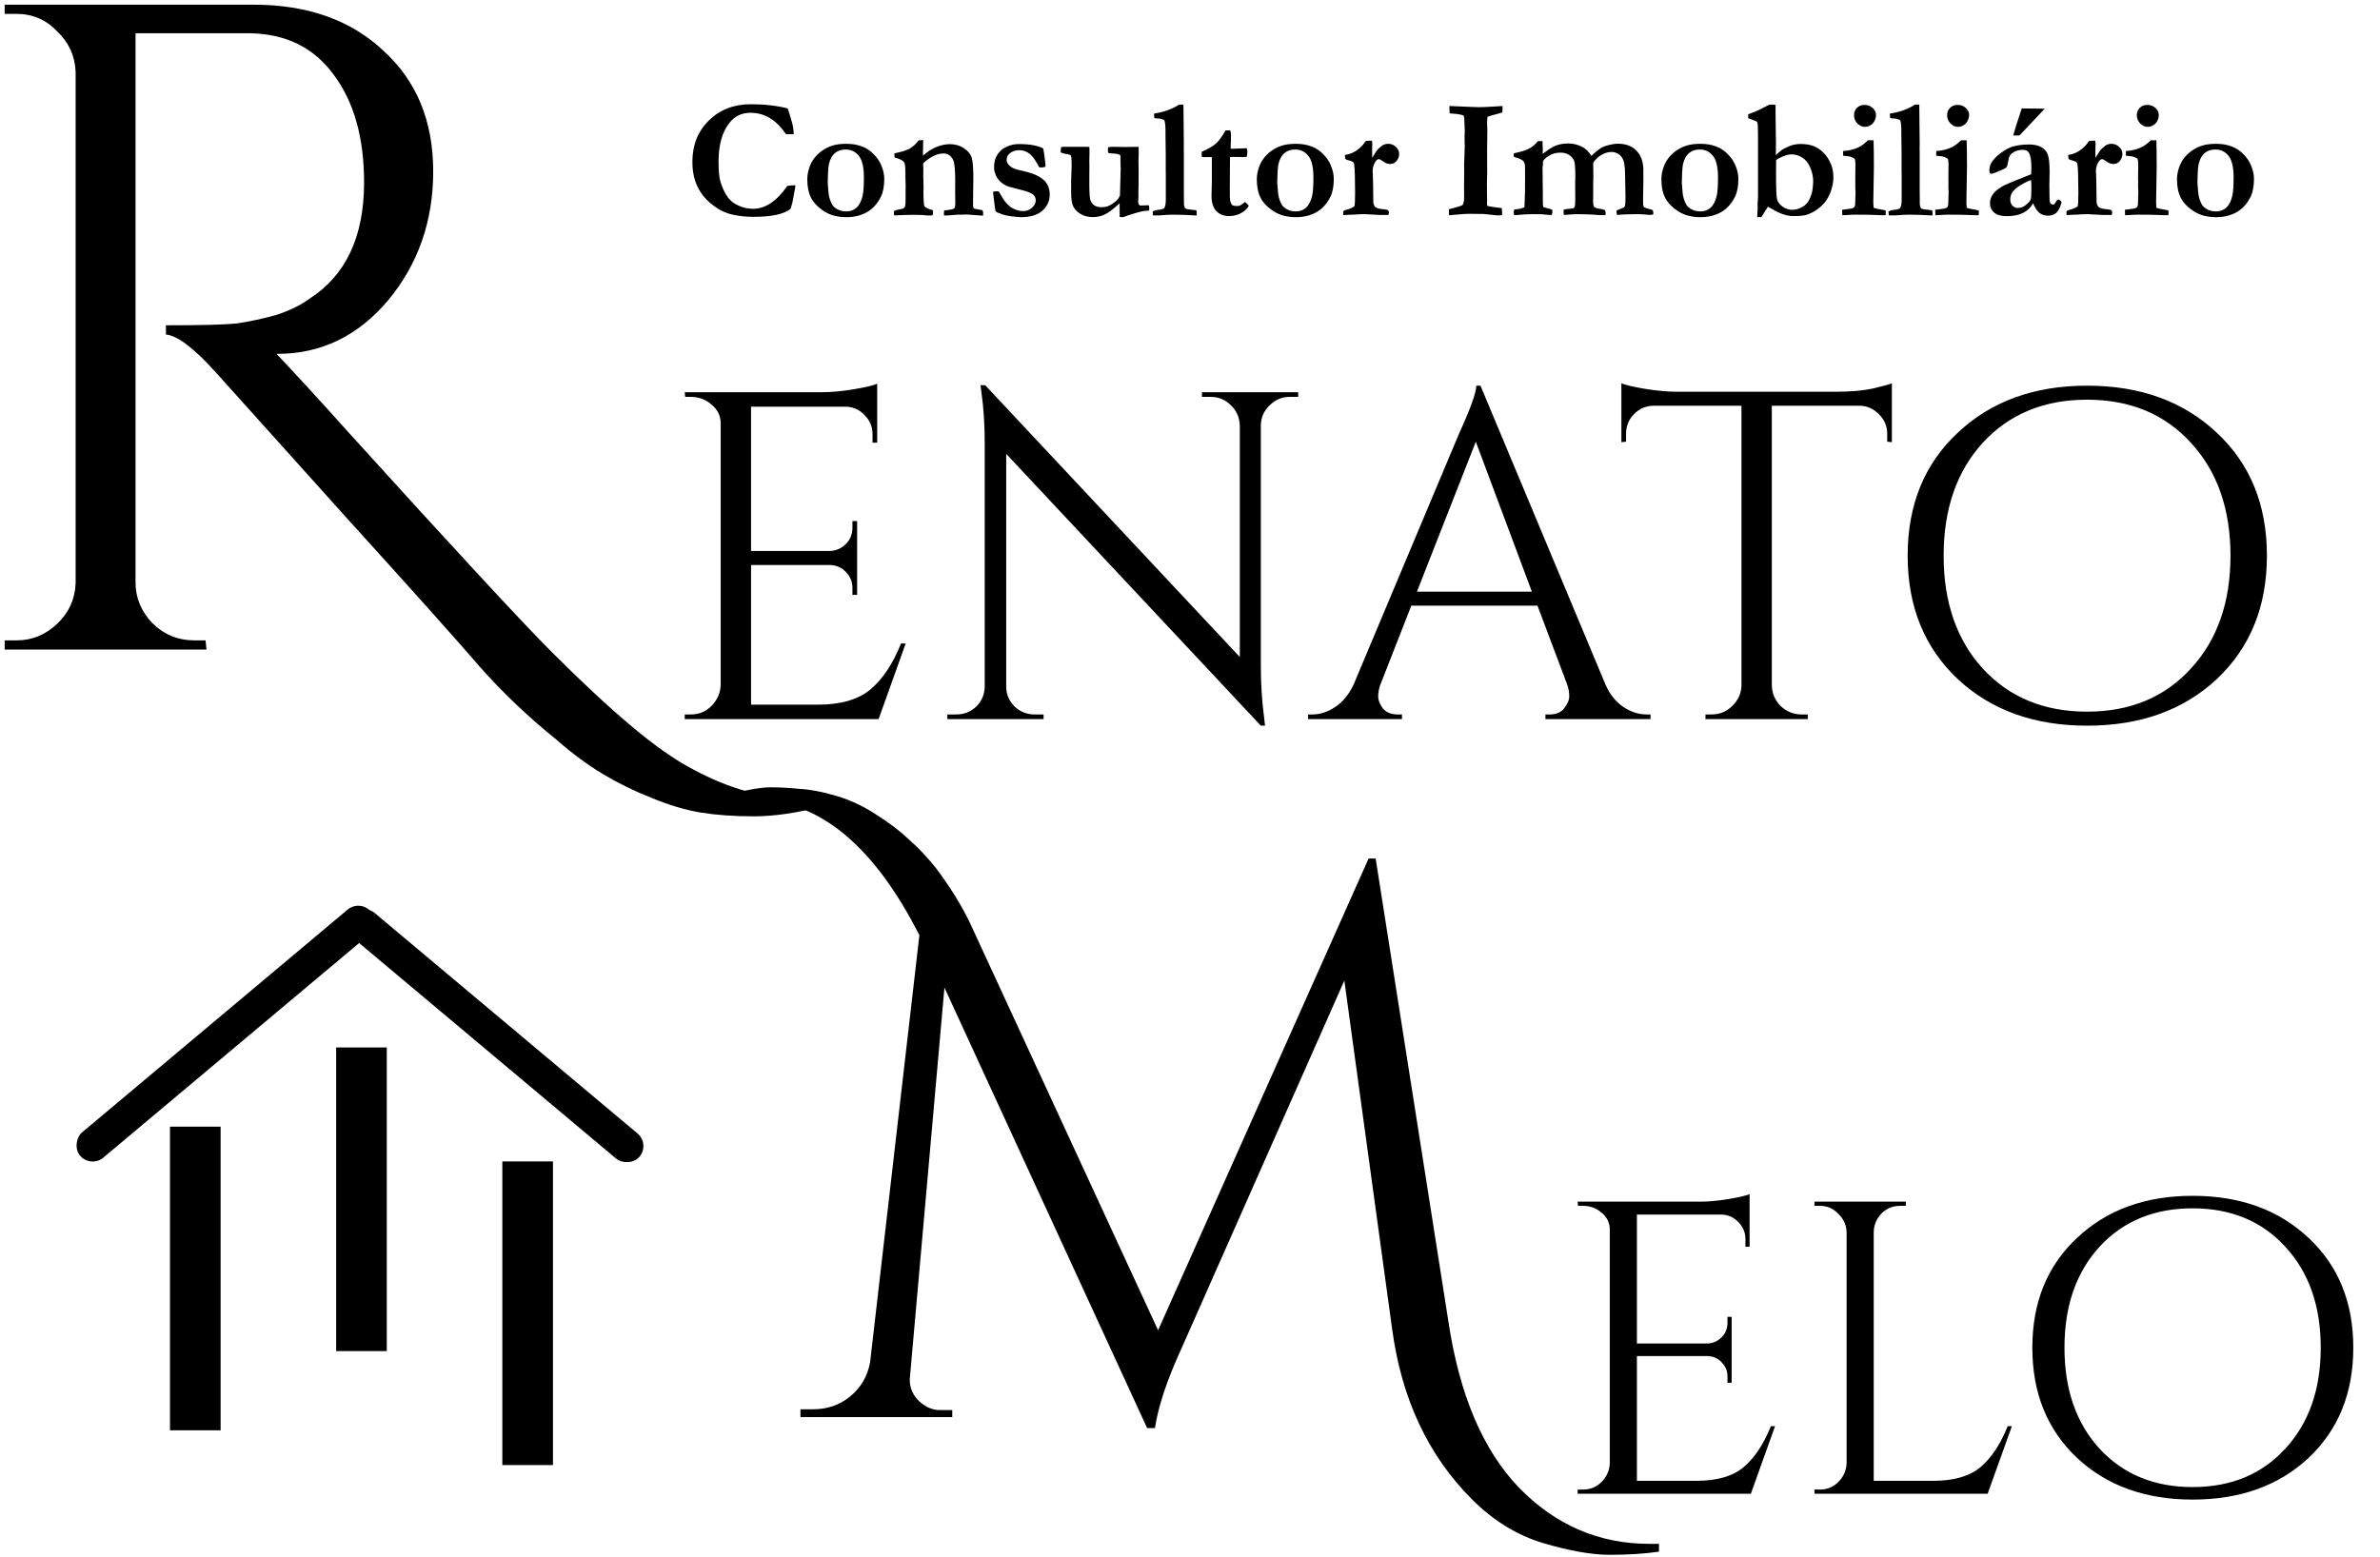 <svg width="489" height="320" viewBox="0 0 489 320" fill="none" xmlns="http://www.w3.org/2000/svg">
<path d="M169.098 165.694C163.796 167.082 159.063 167.776 154.897 167.776C150.858 167.776 147.26 167.524 144.104 167.019C140.949 166.514 137.54 165.504 133.88 163.989C130.345 162.601 127 160.96 123.844 159.066C120.689 157.173 117.533 154.838 114.377 152.061C108.57 147.39 103.269 142.341 98.472 136.913C93.802 131.485 84.713 121.324 71.206 106.428C57.7 91.407 48.737 81.435 44.319 76.512C39.901 71.589 36.493 69.001 34.094 68.749V66.855C41.416 66.855 46.276 66.729 48.674 66.476C51.199 66.098 53.849 65.53 56.627 64.772C59.404 63.889 61.739 62.752 63.632 61.364C71.08 56.567 74.804 48.615 74.804 37.506C74.804 28.292 72.721 20.907 68.555 15.353C64.516 9.799 58.773 6.959 51.325 6.832H27.846V119.683C27.846 122.838 28.982 125.615 31.254 128.014C33.653 130.412 36.556 131.611 39.964 131.611H42.236L42.426 133.505H0.959V131.611H3.42C6.576 131.611 9.353 130.475 11.752 128.203C14.15 125.931 15.412 123.154 15.539 119.872V14.785C15.412 11.503 14.15 8.726 11.752 6.454C9.479 4.055 6.702 2.856 3.42 2.856H0.959V0.963H52.082C63.191 0.963 72.09 4.118 78.78 10.43C85.597 16.615 89.005 24.883 89.005 35.234C89.005 45.459 85.912 54.295 79.727 61.743C73.541 69.064 65.968 72.725 57.005 72.725C57.005 72.725 56.942 72.725 56.816 72.725C61.108 77.269 65.968 82.571 71.395 88.63C93.233 112.74 107.245 127.887 113.43 134.073C119.616 140.258 125.044 145.307 129.714 149.22C134.511 153.26 138.74 156.226 142.4 158.12C149.848 162.159 157.232 164.179 164.554 164.179C166.068 164.179 167.583 164.053 169.098 163.8V165.694Z" fill="black"/>
<path d="M338.922 317.301C339.565 317.301 340.208 317.301 340.852 317.301V318.909C337.85 319.338 334.473 319.552 330.722 319.552C327.077 319.552 322.521 318.748 317.054 317.14C311.694 315.532 306.817 312.531 302.422 308.136C293.417 299.131 287.95 287.447 286.021 273.083L276.212 201.529L242.767 277.102C239.766 283.641 237.944 289.108 237.3 293.503H235.692L194.047 202.977L186.972 282.891C186.758 284.713 187.294 286.321 188.58 287.715C189.973 289.108 191.474 289.805 193.082 289.805H195.655V291.252H164.461V289.644H167.033C169.928 289.644 172.447 288.787 174.591 287.072C176.842 285.249 178.235 282.891 178.771 279.997L188.901 192.203C179.468 173.659 168.159 164.386 154.974 164.386C153.795 164.386 152.562 164.44 151.276 164.547V162.939C154.17 162.189 156.528 161.813 158.351 161.813C160.173 161.813 162.156 161.921 164.3 162.135C166.444 162.242 168.963 162.725 171.857 163.582C174.752 164.44 177.485 165.726 180.058 167.441C182.63 169.049 184.882 170.764 186.811 172.587C188.741 174.302 190.563 176.231 192.278 178.375C195.172 182.234 197.477 185.932 199.192 189.47L237.944 273.404L281.197 176.446H282.644L297.598 271.635C299.849 286.643 304.673 298.006 312.069 305.724C319.573 313.442 328.524 317.301 338.922 317.301Z" fill="black"/>
<rect x="34.926" y="231.556" width="10.402" height="62.406" fill="black"/>
<rect x="74.022" y="184.767" width="6.783" height="78.007" rx="3.392" transform="rotate(50 74.022 184.767)" fill="black"/>
<rect x="69.98" y="190.619" width="6.783" height="77.329" rx="3.392" transform="rotate(-50 69.98 190.619)" fill="black"/>
<rect x="103.212" y="238.703" width="10.402" height="62.406" fill="black"/>
<rect x="69.069" y="215.276" width="10.402" height="62.406" fill="black"/>
<path d="M161.834 22.285C161.984 22.629 162.288 23.611 162.748 25.231C162.954 25.966 163.064 26.747 163.075 27.575H161.507C160.404 26.012 159.267 24.892 158.095 24.215C156.923 23.525 155.614 23.181 154.166 23.181C152.386 23.181 150.95 23.876 149.859 25.266C148.377 27.15 147.636 29.774 147.636 33.14C147.636 35.093 147.762 36.483 148.015 37.31C148.428 38.654 148.951 39.752 149.583 40.602C150.065 41.245 150.697 41.756 151.478 42.135C152.489 42.652 153.569 42.911 154.718 42.911C155.981 42.911 157.199 42.52 158.371 41.739C159.554 40.946 160.686 39.769 161.765 38.206C162.19 38.126 162.748 38.08 163.437 38.069C163.391 38.505 163.316 38.959 163.213 39.43C163.178 39.614 163.046 40.343 162.817 41.618L162.661 42.135L162.42 42.945C161.719 43.485 160.732 43.893 159.456 44.169C158.193 44.433 156.636 44.565 154.787 44.565C153.374 44.565 152.035 44.433 150.772 44.169C149.52 43.904 148.446 43.485 147.549 42.911C146.24 42.084 145.212 41.188 144.465 40.222C143.718 39.258 143.161 38.206 142.794 37.069C142.438 35.932 142.259 34.657 142.259 33.244C142.259 29.82 143.385 26.994 145.637 24.766C147.9 22.537 150.783 21.423 154.287 21.423C155.711 21.423 157.05 21.498 158.302 21.647C159.566 21.785 160.743 21.997 161.834 22.285ZM179.497 31.676C180.232 32.388 180.777 33.209 181.134 34.14C181.501 35.059 181.685 35.926 181.685 36.742C181.685 38.281 181.449 39.522 180.979 40.464C180.266 41.888 179.307 42.939 178.101 43.617C176.895 44.295 175.493 44.634 173.896 44.634C172.104 44.634 170.582 44.232 169.33 43.428C168.089 42.623 167.199 41.71 166.659 40.688C166.131 39.665 165.867 38.396 165.867 36.88C165.867 36.11 165.993 35.34 166.246 34.571C166.498 33.789 166.843 33.112 167.28 32.537C167.728 31.963 168.216 31.48 168.744 31.09C169.514 30.538 170.284 30.148 171.053 29.918C171.834 29.677 172.776 29.556 173.879 29.556C176.28 29.556 178.153 30.263 179.497 31.676ZM170.071 37.638C170.174 39.062 170.249 39.884 170.295 40.102C170.444 40.872 170.68 41.532 171.001 42.084C171.22 42.44 171.582 42.755 172.087 43.031C172.593 43.307 173.196 43.445 173.896 43.445C174.735 43.445 175.441 43.181 176.016 42.652C176.59 42.112 177.004 41.274 177.257 40.136C177.417 39.39 177.498 38.166 177.498 36.466C177.498 34.375 177.153 32.899 176.464 32.038C175.775 31.165 174.867 30.728 173.741 30.728C172.857 30.728 172.122 30.975 171.536 31.469C170.961 31.963 170.559 32.692 170.329 33.657C170.18 34.278 170.094 35.605 170.071 37.638ZM183.684 43.359C183.983 43.221 184.258 43.129 184.511 43.083C185.143 42.98 185.51 42.893 185.614 42.825C185.786 42.721 185.901 42.595 185.958 42.445C186.027 42.216 186.062 41.71 186.062 40.929V39.43L186.079 38.206L186.027 36.397V35.312C186.027 34.588 185.97 33.996 185.855 33.537C185.809 33.364 185.665 33.192 185.424 33.02C185.103 32.79 184.557 32.566 183.787 32.348L183.77 31.521C183.919 31.475 184.051 31.446 184.166 31.434C184.293 31.412 184.758 31.297 185.562 31.09C186.194 30.86 186.602 30.699 186.786 30.607C186.843 30.573 186.935 30.521 187.061 30.452C187.199 30.337 187.354 30.223 187.526 30.108C187.871 29.866 188.285 29.447 188.767 28.85L189.68 28.781L189.646 30.728C189.634 30.923 189.629 31.078 189.629 31.193C189.629 31.285 189.634 31.549 189.646 31.986C190.599 31.159 191.467 30.584 192.248 30.263C193.27 29.838 194.241 29.625 195.16 29.625C196.24 29.625 197.188 29.895 198.003 30.435C198.819 30.963 199.353 31.578 199.606 32.279C199.858 32.98 199.985 34.392 199.985 36.518L199.916 42.135C199.916 42.399 199.962 42.618 200.054 42.79C200.169 42.882 200.485 42.968 201.001 43.048L201.846 43.203C201.949 43.353 202.001 43.537 202.001 43.755C202.001 43.893 201.995 44.082 201.984 44.324L198.606 44.082L197.607 44.117H196.814L194.54 44.289H193.954C193.942 44.14 193.937 44.025 193.937 43.944C193.937 43.738 193.948 43.514 193.971 43.273C194.132 43.238 194.534 43.181 195.177 43.1C195.35 43.077 195.539 43.037 195.746 42.98C195.976 42.888 196.108 42.796 196.142 42.704C196.234 42.508 196.28 42.135 196.28 41.584C196.28 40.619 196.269 39.878 196.246 39.361L196.263 37.362C196.274 34.938 196.125 33.428 195.815 32.83C195.378 31.969 194.723 31.538 193.85 31.538C193.207 31.538 192.541 31.704 191.852 32.038C191.162 32.359 190.45 32.853 189.715 33.52L189.68 33.812L189.715 34.898L189.698 36.053L189.767 38.809L189.732 39.24C189.732 41.113 189.807 42.17 189.956 42.411C190.105 42.652 190.674 42.916 191.662 43.203C191.696 43.399 191.714 43.542 191.714 43.634C191.714 43.772 191.673 43.985 191.593 44.272C191.237 44.283 190.938 44.289 190.697 44.289C190.456 44.289 190.077 44.255 189.56 44.186L187.716 44.151C186.797 44.151 185.47 44.191 183.736 44.272C183.69 44.157 183.667 44.036 183.667 43.91C183.667 43.818 183.672 43.634 183.684 43.359ZM204.034 39.413C204.379 39.344 204.632 39.309 204.792 39.309C204.873 39.309 204.993 39.315 205.154 39.327L205.309 39.499C205.93 40.59 206.337 41.251 206.533 41.48C206.935 41.951 207.331 42.331 207.722 42.618C207.986 42.801 208.399 42.991 208.962 43.186C209.341 43.324 209.744 43.393 210.169 43.393C210.892 43.393 211.513 43.163 212.03 42.704C212.547 42.233 212.805 41.727 212.805 41.188C212.805 40.82 212.707 40.51 212.512 40.257C212.317 39.993 211.926 39.734 211.34 39.482C211.053 39.355 210.329 39.148 209.169 38.861C208.02 38.574 207.325 38.385 207.084 38.293C206.544 38.086 206.062 37.799 205.637 37.431C205.223 37.063 204.907 36.65 204.689 36.19C204.39 35.536 204.241 34.973 204.241 34.502C204.241 33.629 204.367 32.916 204.62 32.365C204.873 31.802 205.229 31.308 205.688 30.883C206.022 30.561 206.521 30.268 207.188 30.004C207.865 29.74 208.589 29.608 209.359 29.608C210.45 29.608 211.409 29.683 212.236 29.832C213.063 29.981 213.764 30.205 214.339 30.504C214.408 30.768 214.505 31.377 214.632 32.331C214.758 33.284 214.821 33.847 214.821 34.019C214.821 34.1 214.804 34.186 214.769 34.278C214.471 34.37 214.224 34.416 214.028 34.416C213.914 34.416 213.747 34.404 213.529 34.381C213.425 34.22 213.287 33.979 213.115 33.657C212.564 32.635 211.995 31.917 211.409 31.503C210.835 31.078 210.169 30.866 209.41 30.866C208.618 30.866 207.951 31.096 207.412 31.555C207.021 31.888 206.826 32.342 206.826 32.916C206.826 33.295 207.032 33.68 207.446 34.071C207.848 34.473 208.549 34.777 209.548 34.984C211.053 35.317 212.162 35.65 212.874 35.984C213.908 36.466 214.632 37.035 215.045 37.69C215.47 38.344 215.683 39.102 215.683 39.964C215.683 41.297 215.177 42.411 214.166 43.307C213.167 44.191 211.702 44.634 209.772 44.634C209.52 44.634 208.859 44.576 207.791 44.461C207.308 44.404 206.74 44.289 206.085 44.117C205.924 44.071 205.505 43.904 204.827 43.617C204.7 43.548 204.609 43.468 204.551 43.376C204.505 43.273 204.431 42.79 204.327 41.928C204.143 40.527 204.046 39.688 204.034 39.413ZM218.009 30.28C218.135 30.234 218.239 30.2 218.319 30.177H223.454L223.833 30.211L223.85 31.366L223.816 33.054L223.833 33.933L223.816 36.535V38.31C223.816 39.47 223.879 40.383 224.005 41.05C224.178 41.555 224.453 41.94 224.833 42.204C225.223 42.457 225.694 42.583 226.246 42.583C226.762 42.583 227.182 42.532 227.503 42.428C227.825 42.325 228.193 42.13 228.606 41.842C229.031 41.555 229.301 41.348 229.416 41.222C229.749 40.854 229.979 40.515 230.105 40.205L230.226 35.915C230.249 35.467 230.26 35.099 230.26 34.812C230.26 34.513 230.249 34.14 230.226 33.692C230.214 33.232 230.209 32.974 230.209 32.916L230.226 32.279L230.192 31.9C229.916 31.727 229.531 31.618 229.037 31.572L227.883 31.486C227.814 31.452 227.75 31.412 227.693 31.366C227.647 31.136 227.624 30.963 227.624 30.849C227.624 30.711 227.641 30.515 227.676 30.263C228.055 30.205 228.382 30.177 228.658 30.177L231.312 30.211C232.024 30.211 232.897 30.2 233.931 30.177L233.965 31.469L233.914 33.123L233.948 35.191L233.931 38.155L233.896 39.482L233.914 40.378C233.868 40.975 233.845 41.314 233.845 41.394C233.845 41.681 233.896 41.894 234 42.032C234.103 42.17 234.201 42.239 234.293 42.239L235.878 42.187L236.085 42.221C236.119 42.623 236.136 42.853 236.136 42.911C236.136 42.991 236.119 43.117 236.085 43.29C235.476 43.313 235.039 43.353 234.775 43.41C233.546 43.686 232.202 44.094 230.743 44.634L230.054 44.599L230.036 41.791C229.899 41.905 229.698 42.084 229.433 42.325C228.422 43.221 227.555 43.83 226.831 44.151C226.108 44.461 225.349 44.617 224.557 44.617C223.615 44.617 222.799 44.421 222.11 44.031C221.421 43.64 220.915 43.158 220.594 42.583C220.352 42.135 220.192 41.492 220.111 40.653C220.088 40.435 220.077 39.309 220.077 37.276L220.094 36.724C220.151 35.599 220.18 34.766 220.18 34.226C220.18 33.307 220.163 32.692 220.128 32.382C220.117 32.233 220.059 32.06 219.956 31.865C219.795 31.796 219.606 31.745 219.387 31.71C218.652 31.584 218.193 31.463 218.009 31.348C217.951 31.314 217.923 31.239 217.923 31.124C217.923 31.055 217.928 30.963 217.94 30.849C217.963 30.734 217.986 30.544 218.009 30.28ZM236.826 43.479C237.078 43.307 237.411 43.198 237.825 43.152C238.618 43.06 239.071 42.939 239.186 42.79C239.416 42.491 239.531 41.883 239.531 40.964V36.104L239.514 34.95V31.469L239.462 27.488V26.799C239.462 25.857 239.387 25.162 239.238 24.714C238.836 24.473 238.405 24.352 237.946 24.352C237.67 24.352 237.411 24.324 237.17 24.266C237.136 23.979 237.119 23.767 237.119 23.629C237.119 23.537 237.13 23.433 237.153 23.319C238.061 23.215 239.003 22.985 239.979 22.629C240.955 22.262 241.702 21.888 242.219 21.509L242.702 21.492C242.805 21.492 242.954 21.498 243.15 21.509C243.207 25.484 243.236 28.206 243.236 29.677C243.236 30.113 243.23 30.464 243.218 30.728V30.831L243.236 31.159V38.792L243.253 41.308V41.722C243.253 42.216 243.333 42.566 243.494 42.773C243.632 42.922 243.925 43.014 244.373 43.048C244.614 43.071 245.091 43.129 245.803 43.221C245.861 43.462 245.889 43.657 245.889 43.807C245.889 43.922 245.878 44.082 245.855 44.289L244.494 44.22C243.735 44.163 242.782 44.134 241.633 44.134L240.996 44.117C240.341 44.117 239.393 44.169 238.152 44.272H236.895L236.826 43.479ZM246.923 31.176C248.279 30.602 249.255 30.039 249.853 29.487C250.461 28.936 251.11 28.04 251.8 26.799H252.765C252.868 27.098 252.92 27.414 252.92 27.747C252.92 28.344 252.914 28.809 252.903 29.143L252.851 30.159C252.851 30.217 252.857 30.349 252.868 30.556L253.264 30.573C253.322 30.573 253.862 30.55 254.884 30.504C254.965 30.504 255.395 30.492 256.177 30.47C256.245 30.78 256.28 31.055 256.28 31.297C256.28 31.561 256.24 31.871 256.159 32.227C255.78 32.273 255.493 32.296 255.298 32.296C255.206 32.296 255.022 32.285 254.746 32.262H253.85L253.54 32.244L252.713 32.279L252.679 38.861C252.667 40.136 252.69 40.935 252.747 41.256C252.816 41.567 252.954 41.865 253.161 42.152C253.425 42.279 253.718 42.342 254.04 42.342C254.35 42.342 254.58 42.313 254.729 42.256C254.878 42.198 255.131 42.032 255.487 41.756C255.556 41.699 255.665 41.618 255.815 41.515C256.09 41.733 256.314 41.951 256.487 42.17L256.556 42.376C256.154 43.008 255.585 43.508 254.85 43.876C254.126 44.232 253.351 44.41 252.523 44.41C251.455 44.41 250.588 44.071 249.922 43.393C249.255 42.715 248.922 41.664 248.922 40.24L248.991 37.207V32.296L248.457 32.279L247.216 32.296L246.992 32.244C246.923 32.141 246.889 32.043 246.889 31.951C246.889 31.883 246.9 31.624 246.923 31.176ZM271.857 31.676C272.592 32.388 273.138 33.209 273.494 34.14C273.862 35.059 274.046 35.926 274.046 36.742C274.046 38.281 273.81 39.522 273.339 40.464C272.627 41.888 271.668 42.939 270.461 43.617C269.255 44.295 267.854 44.634 266.257 44.634C264.465 44.634 262.943 44.232 261.691 43.428C260.45 42.623 259.56 41.71 259.02 40.688C258.491 39.665 258.227 38.396 258.227 36.88C258.227 36.11 258.353 35.34 258.606 34.571C258.859 33.789 259.204 33.112 259.64 32.537C260.088 31.963 260.576 31.48 261.105 31.09C261.874 30.538 262.644 30.148 263.414 29.918C264.195 29.677 265.137 29.556 266.24 29.556C268.641 29.556 270.513 30.263 271.857 31.676ZM262.432 37.638C262.535 39.062 262.61 39.884 262.656 40.102C262.805 40.872 263.04 41.532 263.362 42.084C263.58 42.44 263.942 42.755 264.448 43.031C264.953 43.307 265.556 43.445 266.257 43.445C267.096 43.445 267.802 43.181 268.376 42.652C268.951 42.112 269.364 41.274 269.617 40.136C269.778 39.39 269.858 38.166 269.858 36.466C269.858 34.375 269.514 32.899 268.824 32.038C268.135 31.165 267.228 30.728 266.102 30.728C265.217 30.728 264.482 30.975 263.896 31.469C263.322 31.963 262.92 32.692 262.69 33.657C262.541 34.278 262.455 35.605 262.432 37.638ZM276.01 43.393C276.159 43.267 276.355 43.175 276.596 43.117C277.182 42.991 277.739 42.761 278.267 42.428C278.371 42.152 278.422 41.222 278.422 39.637C278.422 36.73 278.359 34.766 278.233 33.743C278.21 33.56 278.118 33.399 277.957 33.261C277.67 33.112 277.279 32.98 276.785 32.865C276.556 32.807 276.418 32.681 276.372 32.486L276.32 31.848C277.17 31.733 277.94 31.446 278.629 30.986C279.318 30.515 279.835 30.039 280.18 29.556C280.364 29.292 280.525 29.091 280.662 28.953L281.869 28.901C281.926 29.166 281.955 29.384 281.955 29.556C281.955 29.683 281.949 29.838 281.938 30.021C281.926 30.424 281.92 30.757 281.92 31.021C281.92 31.147 281.926 31.624 281.938 32.451C282.409 31.647 282.753 31.107 282.971 30.831C283.075 30.705 283.379 30.424 283.885 29.987C284.275 29.7 284.718 29.556 285.212 29.556C285.82 29.556 286.349 29.763 286.797 30.177C287.245 30.59 287.469 31.067 287.469 31.607C287.469 32.147 287.297 32.635 286.952 33.072C286.619 33.496 286.171 33.709 285.608 33.709C285.114 33.709 284.597 33.502 284.057 33.089C283.735 32.836 283.477 32.71 283.282 32.71L283.161 32.727C282.92 32.807 282.701 33.026 282.506 33.382C282.185 33.956 282.024 34.553 282.024 35.174L282.058 35.639C282.104 36.489 282.139 38.482 282.162 41.618C282.196 41.905 282.305 42.193 282.489 42.48C282.696 42.641 282.903 42.755 283.109 42.825C283.328 42.893 283.701 42.951 284.229 42.997C284.758 43.043 285.079 43.117 285.194 43.221C285.309 43.313 285.367 43.468 285.367 43.686C285.367 43.812 285.332 43.979 285.263 44.186H283.643L280.352 44.013C279.525 44.013 278.773 44.048 278.095 44.117H277.802C277.722 44.117 277.124 44.145 276.01 44.203C275.975 44.019 275.958 43.881 275.958 43.789C275.958 43.697 275.975 43.565 276.01 43.393ZM297.704 44.237V42.997C297.934 42.928 298.313 42.83 298.842 42.704C299.588 42.52 300.145 42.331 300.513 42.135C300.72 41.779 300.823 41.285 300.823 40.653L300.806 38.62L300.84 34.691L300.823 33.761C300.904 31.486 300.944 30.314 300.944 30.245L300.909 27.954L300.961 27.023L300.875 25.059L300.858 24.318C300.846 24.203 300.806 24.019 300.737 23.767C300.266 23.548 299.502 23.41 298.445 23.353C298.193 23.341 297.992 23.324 297.842 23.301L297.79 21.785L302.719 21.992C303.328 22.015 303.707 22.026 303.856 22.026C304.534 22.026 305.619 21.98 307.113 21.888C307.951 21.831 308.48 21.796 308.698 21.785C308.709 22.003 308.715 22.187 308.715 22.336C308.715 22.532 308.704 22.784 308.681 23.094C308.221 23.255 307.693 23.41 307.095 23.56C306.51 23.698 306.027 23.841 305.648 23.991C305.579 24.289 305.545 24.72 305.545 25.283C305.545 25.777 305.562 26.179 305.596 26.489C305.562 28.43 305.545 29.924 305.545 30.969L305.562 35.518L305.51 37.827L305.545 41.274L305.527 41.928C305.527 42.02 305.55 42.152 305.596 42.325C306.297 42.474 306.935 42.578 307.509 42.635C307.612 42.646 307.963 42.692 308.56 42.773C308.606 43.117 308.629 43.405 308.629 43.634C308.629 43.761 308.623 43.956 308.612 44.22C308.462 44.22 308.348 44.226 308.267 44.237C307.9 44.26 307.687 44.272 307.63 44.272C307.549 44.272 307.4 44.255 307.182 44.22C307.021 44.197 306.257 44.117 304.89 43.979L301.84 43.944C301.231 43.944 300.346 44.002 299.186 44.117C298.428 44.186 297.934 44.226 297.704 44.237ZM311.093 43.1C311.185 43.054 311.311 43.026 311.472 43.014C312.15 42.968 312.69 42.847 313.092 42.652C313.172 42.618 313.218 42.543 313.23 42.428C313.253 42.313 313.287 41.268 313.333 39.292V38.293L313.35 36.518L313.333 34.674V34.26C313.333 33.721 313.207 33.324 312.954 33.072C312.713 32.807 312.07 32.526 311.024 32.227V31.521C311.242 31.463 311.501 31.4 311.8 31.331C312.857 31.113 313.73 30.803 314.419 30.401C314.947 30.09 315.47 29.625 315.987 29.005H316.935V29.28L316.986 30.659L316.969 31.297L317.004 31.607C318.095 30.745 319.002 30.177 319.726 29.901C320.461 29.625 321.3 29.487 322.242 29.487C323.149 29.487 324.022 29.683 324.861 30.073C325.711 30.464 326.418 31.119 326.981 32.038C327.796 31.245 328.48 30.688 329.031 30.366C329.41 30.148 329.927 29.958 330.582 29.797C331.248 29.625 331.874 29.539 332.46 29.539C334.057 29.539 335.321 30.021 336.251 30.986C337.182 31.963 337.647 33.284 337.647 34.95V37.69C337.647 38.252 337.63 39.223 337.595 40.602V41.928C337.595 42.158 337.664 42.382 337.802 42.6C338.25 42.796 338.635 42.922 338.956 42.98C339.186 43.014 339.404 43.094 339.611 43.221C339.634 43.428 339.663 43.6 339.697 43.738L339.68 44.082C339.358 44.14 339.129 44.169 338.991 44.169C338.899 44.169 338.618 44.145 338.147 44.1C337.687 44.042 337.101 44.013 336.389 44.013C334.654 44.013 333.276 44.071 332.253 44.186C332.173 43.898 332.133 43.669 332.133 43.496L332.15 43.255C332.299 43.175 332.793 42.974 333.632 42.652C333.781 42.503 333.867 42.371 333.89 42.256C333.948 41.969 333.977 41.354 333.977 40.412L333.89 35.553C333.879 34.737 333.816 34.065 333.701 33.537C333.586 32.997 333.414 32.578 333.184 32.279C332.966 31.969 332.667 31.716 332.288 31.521C331.909 31.325 331.512 31.228 331.099 31.228C330.456 31.228 329.801 31.412 329.134 31.779C328.468 32.135 327.877 32.681 327.36 33.416L327.342 33.916L327.377 36.121L327.342 37.931V39.654L327.325 41.188C327.325 41.946 327.4 42.394 327.549 42.532C327.779 42.75 328.342 42.905 329.238 42.997L329.772 43.186C329.864 43.45 329.91 43.657 329.91 43.807C329.91 43.887 329.887 44.025 329.841 44.22L329.341 44.203H328.652L328.29 44.186C327.475 44.105 326.63 44.059 325.757 44.048L323.913 44.013C323.465 44.013 322.69 44.065 321.587 44.169L321.277 44.117L321.26 43.1C321.604 42.997 322.225 42.911 323.121 42.842C323.178 42.83 323.253 42.807 323.345 42.773C323.471 42.623 323.546 42.497 323.569 42.394C323.626 42.164 323.655 41.699 323.655 40.998L323.638 37.5L323.672 36.569C323.672 34.777 323.609 33.669 323.483 33.244C323.322 32.692 322.983 32.244 322.466 31.9C321.96 31.544 321.352 31.366 320.639 31.366C319.709 31.366 318.899 31.59 318.21 32.038C317.52 32.474 317.124 32.865 317.021 33.209C317.009 33.347 317.004 33.45 317.004 33.52L317.021 33.692V33.864C317.021 33.968 316.992 34.128 316.935 34.347L316.986 39.292L317.004 41.877C317.004 41.969 317.015 42.118 317.038 42.325L317.124 42.583C317.446 42.687 317.722 42.761 317.951 42.807C318.376 42.899 318.698 43.002 318.916 43.117C318.951 43.313 318.968 43.45 318.968 43.531C318.968 43.68 318.922 43.893 318.83 44.169C318.646 44.18 318.514 44.186 318.434 44.186C318.307 44.186 317.733 44.134 316.711 44.031L314.832 44.013C313.936 44.013 312.851 44.077 311.576 44.203L311.076 44.186C311.053 44.002 311.03 43.789 311.007 43.548C311.007 43.445 311.036 43.295 311.093 43.1ZM354.982 31.676C355.717 32.388 356.263 33.209 356.619 34.14C356.986 35.059 357.17 35.926 357.17 36.742C357.17 38.281 356.935 39.522 356.464 40.464C355.751 41.888 354.792 42.939 353.586 43.617C352.38 44.295 350.978 44.634 349.381 44.634C347.589 44.634 346.067 44.232 344.815 43.428C343.574 42.623 342.684 41.71 342.144 40.688C341.616 39.665 341.352 38.396 341.352 36.88C341.352 36.11 341.478 35.34 341.731 34.571C341.983 33.789 342.328 33.112 342.765 32.537C343.213 31.963 343.701 31.48 344.229 31.09C344.999 30.538 345.769 30.148 346.538 29.918C347.319 29.677 348.261 29.556 349.364 29.556C351.765 29.556 353.638 30.263 354.982 31.676ZM345.556 37.638C345.659 39.062 345.734 39.884 345.78 40.102C345.929 40.872 346.165 41.532 346.487 42.084C346.705 42.44 347.067 42.755 347.572 43.031C348.078 43.307 348.681 43.445 349.381 43.445C350.22 43.445 350.927 43.181 351.501 42.652C352.075 42.112 352.489 41.274 352.742 40.136C352.902 39.39 352.983 38.166 352.983 36.466C352.983 34.375 352.638 32.899 351.949 32.038C351.26 31.165 350.352 30.728 349.226 30.728C348.342 30.728 347.607 30.975 347.021 31.469C346.446 31.963 346.044 32.692 345.815 33.657C345.665 34.278 345.579 35.605 345.556 37.638ZM359.186 23.491L360.651 22.939C361.018 22.802 361.978 22.325 363.528 21.509H364.287C364.482 21.509 364.654 21.521 364.804 21.544C364.815 21.877 364.821 22.107 364.821 22.233L364.804 22.939L364.89 29.418L364.873 31.9C365.206 31.532 365.648 31.147 366.199 30.745C366.314 30.665 366.63 30.504 367.147 30.263C367.664 30.01 368.078 29.849 368.388 29.78C368.939 29.654 369.427 29.591 369.852 29.591C370.99 29.591 371.914 29.734 372.627 30.021C373.35 30.309 374.028 30.762 374.66 31.383C375.303 31.992 375.843 32.847 376.28 33.95C376.555 34.651 376.693 35.507 376.693 36.518C376.693 37.172 376.578 37.913 376.349 38.741C376.13 39.556 375.769 40.355 375.263 41.136C374.895 41.699 374.373 42.25 373.695 42.79C373.029 43.33 372.259 43.761 371.386 44.082C370.812 44.301 369.829 44.41 368.439 44.41C367.164 44.41 365.734 43.939 364.149 42.997C363.735 42.744 363.437 42.572 363.253 42.48C363.023 42.813 362.765 43.215 362.477 43.686C362.202 44.157 362.012 44.467 361.909 44.617L361.047 44.634C361.047 44.358 361.059 44.077 361.082 43.789C361.116 43.502 361.133 43.232 361.133 42.98L361.116 41.704L361.168 41.256C361.191 41.073 361.202 40.751 361.202 40.291V27.695C361.202 26.432 361.162 25.61 361.082 25.231C361.059 25.116 361.013 25.036 360.944 24.99C360.886 24.933 360.3 24.697 359.186 24.283V23.491ZM364.924 32.916L364.907 35.605C364.907 38.58 364.976 40.36 365.114 40.946C365.263 41.532 365.648 42.043 366.268 42.48C366.889 42.905 367.543 43.117 368.233 43.117C368.738 43.117 369.244 43.014 369.749 42.807C370.254 42.6 370.639 42.371 370.904 42.118C371.306 41.739 371.604 41.337 371.8 40.912C372.11 40.245 372.305 39.637 372.385 39.085C372.489 38.327 372.54 37.724 372.54 37.276C372.54 36.334 372.345 35.403 371.955 34.484C371.576 33.554 371.036 32.865 370.335 32.417C369.646 31.957 368.893 31.727 368.078 31.727C367.572 31.727 366.975 31.871 366.285 32.158C365.596 32.445 365.142 32.698 364.924 32.916ZM380.932 23.68C380.932 23.06 381.133 22.555 381.535 22.164C381.937 21.762 382.454 21.561 383.086 21.561C383.764 21.561 384.327 21.773 384.775 22.198C385.223 22.612 385.447 23.083 385.447 23.611C385.447 24.002 385.355 24.392 385.171 24.783C384.999 25.174 384.717 25.49 384.327 25.731C383.948 25.961 383.557 26.076 383.155 26.076C382.604 26.076 382.092 25.84 381.621 25.369C381.162 24.898 380.932 24.335 380.932 23.68ZM378.52 44.237L378.485 43.117L380.432 42.859C380.72 42.779 380.915 42.664 381.018 42.514C381.133 42.353 381.191 42.003 381.191 41.463V41.274C381.191 41.136 381.196 40.889 381.208 40.533C381.231 40.165 381.242 39.843 381.242 39.568C381.242 39.349 381.225 38.93 381.191 38.31L381.208 37.448L381.191 36.638L381.225 33.83C381.225 33.474 381.191 33.106 381.122 32.727C380.995 32.554 380.766 32.405 380.432 32.279C380.099 32.152 379.519 32.06 378.692 32.003V31.038C379.875 30.969 380.915 30.722 381.811 30.297C382.42 30.021 383.08 29.533 383.793 28.832H384.947C384.993 30.257 385.016 32.106 385.016 34.381L384.895 41.411C384.895 41.894 384.918 42.331 384.964 42.721C385.32 42.847 385.901 42.974 386.705 43.1C387.015 43.146 387.262 43.203 387.446 43.273L387.428 44.22C387.118 44.232 386.889 44.237 386.739 44.237C386.567 44.237 386.303 44.226 385.947 44.203C384.775 44.145 383.207 44.117 381.242 44.117C380.679 44.117 380.134 44.14 379.605 44.186C379.077 44.22 378.715 44.237 378.52 44.237ZM388.014 43.479C388.267 43.307 388.6 43.198 389.014 43.152C389.806 43.06 390.26 42.939 390.375 42.79C390.605 42.491 390.72 41.883 390.72 40.964V36.104L390.702 34.95V31.469L390.651 27.488V26.799C390.651 25.857 390.576 25.162 390.427 24.714C390.025 24.473 389.594 24.352 389.134 24.352C388.859 24.352 388.6 24.324 388.359 24.266C388.324 23.979 388.307 23.767 388.307 23.629C388.307 23.537 388.319 23.433 388.342 23.319C389.249 23.215 390.191 22.985 391.168 22.629C392.144 22.262 392.891 21.888 393.408 21.509L393.89 21.492C393.994 21.492 394.143 21.498 394.338 21.509C394.396 25.484 394.424 28.206 394.424 29.677C394.424 30.113 394.419 30.464 394.407 30.728V30.831L394.424 31.159V38.792L394.442 41.308V41.722C394.442 42.216 394.522 42.566 394.683 42.773C394.821 42.922 395.114 43.014 395.562 43.048C395.803 43.071 396.28 43.129 396.992 43.221C397.049 43.462 397.078 43.657 397.078 43.807C397.078 43.922 397.067 44.082 397.044 44.289L395.682 44.22C394.924 44.163 393.971 44.134 392.822 44.134L392.184 44.117C391.53 44.117 390.582 44.169 389.341 44.272H388.083L388.014 43.479ZM400.059 23.68C400.059 23.06 400.26 22.555 400.662 22.164C401.064 21.762 401.581 21.561 402.213 21.561C402.891 21.561 403.454 21.773 403.902 22.198C404.35 22.612 404.574 23.083 404.574 23.611C404.574 24.002 404.482 24.392 404.298 24.783C404.126 25.174 403.844 25.49 403.454 25.731C403.075 25.961 402.684 26.076 402.282 26.076C401.731 26.076 401.219 25.84 400.748 25.369C400.289 24.898 400.059 24.335 400.059 23.68ZM397.647 44.237L397.612 43.117L399.559 42.859C399.847 42.779 400.042 42.664 400.145 42.514C400.26 42.353 400.318 42.003 400.318 41.463V41.274C400.318 41.136 400.323 40.889 400.335 40.533C400.358 40.165 400.369 39.843 400.369 39.568C400.369 39.349 400.352 38.93 400.318 38.31L400.335 37.448L400.318 36.638L400.352 33.83C400.352 33.474 400.318 33.106 400.249 32.727C400.122 32.554 399.893 32.405 399.559 32.279C399.226 32.152 398.646 32.06 397.819 32.003V31.038C399.002 30.969 400.042 30.722 400.938 30.297C401.547 30.021 402.207 29.533 402.92 28.832H404.074C404.12 30.257 404.143 32.106 404.143 34.381L404.022 41.411C404.022 41.894 404.045 42.331 404.091 42.721C404.447 42.847 405.028 42.974 405.832 43.1C406.142 43.146 406.389 43.203 406.573 43.273L406.555 44.22C406.245 44.232 406.015 44.237 405.866 44.237C405.694 44.237 405.43 44.226 405.073 44.203C403.902 44.145 402.334 44.117 400.369 44.117C399.806 44.117 399.261 44.14 398.732 44.186C398.204 44.22 397.842 44.237 397.647 44.237ZM422.96 40.998L423.356 41.256C423.459 41.337 423.523 41.434 423.546 41.549L423.563 41.636C423.287 42.658 422.925 43.364 422.477 43.755C422.029 44.134 421.472 44.324 420.806 44.324C420.128 44.324 419.542 44.14 419.048 43.772C418.566 43.393 418.123 42.733 417.721 41.791C417.227 42.664 416.532 43.324 415.636 43.772C414.74 44.209 413.643 44.427 412.345 44.427C411.15 44.427 410.272 44.18 409.709 43.686C409.146 43.181 408.864 42.52 408.864 41.704C408.864 41.325 408.945 40.941 409.106 40.55C409.278 40.159 409.548 39.775 409.915 39.395C410.295 39.005 410.898 38.58 411.725 38.12C411.851 38.051 412.288 37.856 413.034 37.534L417.325 35.811C417.359 35.375 417.377 34.932 417.377 34.484C417.377 32.934 417.187 31.877 416.808 31.314C416.578 30.969 416.176 30.797 415.602 30.797C415.027 30.797 414.499 30.906 414.017 31.124C413.534 31.343 413.184 31.624 412.965 31.969C412.805 32.221 412.667 32.698 412.552 33.399C412.471 33.904 412.397 34.197 412.328 34.278C412.156 34.496 411.84 34.697 411.38 34.881C410.932 35.053 410.628 35.179 410.467 35.26C409.847 35.559 409.353 35.708 408.985 35.708C408.824 35.57 408.744 35.375 408.744 35.122C408.744 34.467 408.882 33.904 409.157 33.433C409.571 32.767 410.191 32.124 411.018 31.503C411.857 30.872 412.638 30.429 413.362 30.177C414.35 29.855 415.556 29.694 416.98 29.694C417.899 29.694 418.686 29.866 419.341 30.211C420.007 30.544 420.467 31.044 420.72 31.71C420.984 32.377 421.116 33.577 421.116 35.312L421.064 38.155L421.099 40.24V40.774C421.099 41.256 421.162 41.59 421.288 41.773C421.426 41.946 421.598 42.032 421.805 42.032C421.932 42.032 422.041 41.997 422.133 41.928L422.65 41.118L422.96 40.998ZM417.308 37C416.653 37.218 415.912 37.586 415.085 38.103C414.269 38.608 413.701 39.12 413.379 39.637C413.149 40.016 413.034 40.481 413.034 41.032C413.034 41.526 413.184 41.934 413.482 42.256C413.781 42.578 414.126 42.738 414.516 42.738C415.16 42.738 415.705 42.554 416.153 42.187C416.762 41.693 417.118 41.302 417.222 41.015C417.325 40.717 417.377 39.884 417.377 38.517C417.377 38.011 417.354 37.506 417.308 37ZM413.637 27.816C413.994 26.552 414.579 24.709 415.395 22.285L420.116 22.336L414.93 27.833C414.505 27.845 414.252 27.85 414.172 27.85C414.011 27.85 413.833 27.839 413.637 27.816ZM424.614 43.393C424.763 43.267 424.959 43.175 425.2 43.117C425.786 42.991 426.343 42.761 426.871 42.428C426.975 42.152 427.026 41.222 427.026 39.637C427.026 36.73 426.963 34.766 426.837 33.743C426.814 33.56 426.722 33.399 426.561 33.261C426.274 33.112 425.883 32.98 425.389 32.865C425.16 32.807 425.022 32.681 424.976 32.486L424.924 31.848C425.774 31.733 426.544 31.446 427.233 30.986C427.922 30.515 428.439 30.039 428.784 29.556C428.968 29.292 429.129 29.091 429.266 28.953L430.473 28.901C430.53 29.166 430.559 29.384 430.559 29.556C430.559 29.683 430.553 29.838 430.542 30.021C430.53 30.424 430.524 30.757 430.524 31.021C430.524 31.147 430.53 31.624 430.542 32.451C431.013 31.647 431.357 31.107 431.575 30.831C431.679 30.705 431.983 30.424 432.489 29.987C432.879 29.7 433.322 29.556 433.816 29.556C434.424 29.556 434.953 29.763 435.401 30.177C435.849 30.59 436.073 31.067 436.073 31.607C436.073 32.147 435.901 32.635 435.556 33.072C435.223 33.496 434.775 33.709 434.212 33.709C433.718 33.709 433.201 33.502 432.661 33.089C432.339 32.836 432.081 32.71 431.886 32.71L431.765 32.727C431.524 32.807 431.305 33.026 431.11 33.382C430.789 33.956 430.628 34.553 430.628 35.174L430.662 35.639C430.708 36.489 430.743 38.482 430.766 41.618C430.8 41.905 430.909 42.193 431.093 42.48C431.3 42.641 431.506 42.755 431.713 42.825C431.932 42.893 432.305 42.951 432.833 42.997C433.362 43.043 433.683 43.117 433.798 43.221C433.913 43.313 433.971 43.468 433.971 43.686C433.971 43.812 433.936 43.979 433.867 44.186H432.247L428.956 44.013C428.129 44.013 427.377 44.048 426.699 44.117H426.406C426.326 44.117 425.728 44.145 424.614 44.203C424.579 44.019 424.562 43.881 424.562 43.789C424.562 43.697 424.579 43.565 424.614 43.393ZM439.037 23.68C439.037 23.06 439.238 22.555 439.64 22.164C440.042 21.762 440.559 21.561 441.191 21.561C441.868 21.561 442.431 21.773 442.879 22.198C443.327 22.612 443.551 23.083 443.551 23.611C443.551 24.002 443.459 24.392 443.276 24.783C443.103 25.174 442.822 25.49 442.431 25.731C442.052 25.961 441.662 26.076 441.259 26.076C440.708 26.076 440.197 25.84 439.726 25.369C439.266 24.898 439.037 24.335 439.037 23.68ZM436.624 44.237L436.59 43.117L438.537 42.859C438.824 42.779 439.019 42.664 439.123 42.514C439.238 42.353 439.295 42.003 439.295 41.463V41.274C439.295 41.136 439.301 40.889 439.312 40.533C439.335 40.165 439.347 39.843 439.347 39.568C439.347 39.349 439.33 38.93 439.295 38.31L439.312 37.448L439.295 36.638L439.33 33.83C439.33 33.474 439.295 33.106 439.226 32.727C439.1 32.554 438.87 32.405 438.537 32.279C438.204 32.152 437.624 32.06 436.797 32.003V31.038C437.98 30.969 439.019 30.722 439.915 30.297C440.524 30.021 441.185 29.533 441.897 28.832H443.052C443.098 30.257 443.12 32.106 443.12 34.381L443 41.411C443 41.894 443.023 42.331 443.069 42.721C443.425 42.847 444.005 42.974 444.809 43.1C445.119 43.146 445.366 43.203 445.55 43.273L445.533 44.22C445.223 44.232 444.993 44.237 444.844 44.237C444.671 44.237 444.407 44.226 444.051 44.203C442.879 44.145 441.311 44.117 439.347 44.117C438.784 44.117 438.238 44.14 437.71 44.186C437.181 44.22 436.82 44.237 436.624 44.237ZM460.921 31.676C461.656 32.388 462.201 33.209 462.558 34.14C462.925 35.059 463.109 35.926 463.109 36.742C463.109 38.281 462.873 39.522 462.402 40.464C461.69 41.888 460.731 42.939 459.525 43.617C458.319 44.295 456.917 44.634 455.32 44.634C453.528 44.634 452.006 44.232 450.754 43.428C449.513 42.623 448.623 41.71 448.083 40.688C447.555 39.665 447.29 38.396 447.29 36.88C447.29 36.11 447.417 35.34 447.67 34.571C447.922 33.789 448.267 33.112 448.703 32.537C449.151 31.963 449.64 31.48 450.168 31.09C450.938 30.538 451.707 30.148 452.477 29.918C453.258 29.677 454.2 29.556 455.303 29.556C457.704 29.556 459.577 30.263 460.921 31.676ZM451.495 37.638C451.598 39.062 451.673 39.884 451.719 40.102C451.868 40.872 452.104 41.532 452.425 42.084C452.644 42.44 453.006 42.755 453.511 43.031C454.017 43.307 454.62 43.445 455.32 43.445C456.159 43.445 456.865 43.181 457.44 42.652C458.014 42.112 458.428 41.274 458.68 40.136C458.841 39.39 458.922 38.166 458.922 36.466C458.922 34.375 458.577 32.899 457.888 32.038C457.199 31.165 456.291 30.728 455.165 30.728C454.281 30.728 453.546 30.975 452.96 31.469C452.385 31.963 451.983 32.692 451.753 33.657C451.604 34.278 451.518 35.605 451.495 37.638Z" fill="black"/>
<path d="M325.26 306.142C326.747 306.142 328.004 305.628 329.034 304.599C330.12 303.513 330.691 302.226 330.749 300.74V252.716C330.749 251.344 330.206 250.201 329.119 249.286C328.033 248.314 326.747 247.828 325.26 247.828H324.231L324.145 246.97H349.272C351.044 246.97 352.96 246.799 355.018 246.456C357.133 246.113 358.62 245.77 359.477 245.427V256.232H358.62V254.688C358.62 253.316 358.134 252.144 357.162 251.172C356.247 250.201 355.132 249.686 353.817 249.629H336.323V276.128H350.816C351.959 276.07 352.931 275.642 353.731 274.841C354.532 274.041 354.932 273.04 354.932 271.84V270.639H355.79V284.189H354.932V282.902C354.932 281.759 354.532 280.787 353.731 279.987C352.988 279.186 352.045 278.757 350.901 278.7H336.323V304.342H348.586C352.817 304.342 356.047 303.398 358.277 301.512C360.506 299.625 362.364 296.824 363.851 293.107H364.708L359.734 307H324.145V306.142H325.26ZM373.917 306.142C375.404 306.142 376.661 305.628 377.69 304.599C378.777 303.513 379.348 302.226 379.406 300.74V253.231C379.348 251.744 378.777 250.486 377.69 249.457C376.661 248.371 375.404 247.828 373.917 247.828H372.802V246.97H391.583V247.828H390.468C388.41 247.828 386.838 248.714 385.752 250.486C385.237 251.344 384.98 252.259 384.98 253.231V304.342H397.243C401.474 304.342 404.704 303.398 406.933 301.512C409.163 299.625 411.021 296.824 412.508 293.107H413.365L408.391 307H372.802V306.142H373.917ZM426.743 254.431C432.86 248.657 440.778 245.77 450.497 245.77C460.273 245.77 468.22 248.657 474.337 254.431C480.455 260.148 483.513 267.666 483.513 276.985C483.513 286.304 480.455 293.851 474.337 299.625C468.22 305.342 460.273 308.201 450.497 308.201C440.778 308.201 432.86 305.342 426.743 299.625C420.625 293.851 417.567 286.304 417.567 276.985C417.567 267.666 420.625 260.148 426.743 254.431ZM431.373 297.738C436.233 302.998 442.608 305.628 450.497 305.628C458.387 305.628 464.733 302.998 469.535 297.738C474.395 292.479 476.824 285.561 476.824 276.985C476.824 268.41 474.395 261.492 469.535 256.232C464.733 250.972 458.387 248.342 450.497 248.342C442.608 248.342 436.233 250.972 431.373 256.232C426.571 261.492 424.17 268.41 424.17 276.985C424.17 285.561 426.571 292.479 431.373 297.738Z" fill="black"/>
<path d="M141.932 146.84C143.596 146.84 145.004 146.264 146.155 145.112C147.371 143.896 148.011 142.457 148.075 140.793V87.039C148.075 85.504 147.467 84.224 146.251 83.2C145.036 82.112 143.596 81.568 141.932 81.568H140.78L140.684 80.608H168.809C170.792 80.608 172.936 80.416 175.24 80.032C177.608 79.648 179.271 79.264 180.231 78.88V90.975H179.271V89.247C179.271 87.711 178.727 86.4 177.64 85.312C176.616 84.224 175.368 83.648 173.896 83.584H154.314V113.244H170.536C171.816 113.18 172.904 112.7 173.8 111.804C174.696 110.908 175.144 109.789 175.144 108.445V107.101H176.104V122.267H175.144V120.827C175.144 119.547 174.696 118.46 173.8 117.564C172.968 116.668 171.912 116.188 170.632 116.124H154.314V144.824H168.041C172.776 144.824 176.392 143.768 178.887 141.657C181.383 139.545 183.463 136.409 185.127 132.25H186.086L180.519 147.8H140.684V146.84H141.932ZM265.003 81.568C263.403 81.568 262.027 82.144 260.876 83.296C259.724 84.384 259.116 85.728 259.052 87.327V136.857C259.052 140.569 259.276 144.088 259.724 147.416L259.916 149.144H259.052L206.738 93.279V141.081C206.738 142.681 207.314 144.056 208.466 145.208C209.618 146.296 210.994 146.84 212.593 146.84H214.417V147.8H194.644V146.84H196.467C198.067 146.84 199.443 146.296 200.595 145.208C201.747 144.056 202.323 142.649 202.323 140.985V91.167C202.323 87.263 202.099 83.776 201.651 80.704L201.459 79.168H202.419L254.732 135.033V87.423C254.668 85.76 254.06 84.384 252.908 83.296C251.757 82.144 250.381 81.568 248.781 81.568H246.957V80.608H266.731V81.568H265.003ZM338.354 146.84H339.122V147.8H317.525V146.84H318.389C319.733 146.84 320.725 146.424 321.365 145.592C322.068 144.696 322.42 143.864 322.42 143.097C322.42 142.329 322.292 141.561 322.036 140.793L315.893 124.475H289.976L283.545 140.889C283.289 141.657 283.161 142.425 283.161 143.192C283.161 143.896 283.481 144.696 284.121 145.592C284.825 146.424 285.849 146.84 287.193 146.84H288.057V147.8H268.763V146.84H269.627C271.227 146.84 272.795 146.328 274.33 145.304C275.866 144.28 277.114 142.777 278.074 140.793L299.767 89.151C302.135 83.968 303.319 80.672 303.319 79.264H304.183L329.908 140.793C330.803 142.777 332.019 144.28 333.555 145.304C335.091 146.328 336.691 146.84 338.354 146.84ZM291.128 121.595H314.741L303.223 90.783L291.128 121.595ZM387.75 89.151C387.75 87.615 387.206 86.303 386.118 85.216C385.03 84.064 383.751 83.456 382.279 83.392H364.041V140.889C364.105 142.553 364.713 143.96 365.865 145.112C367.081 146.264 368.521 146.84 370.184 146.84H371.432V147.8H350.411V146.84H351.659C353.322 146.84 354.73 146.264 355.882 145.112C357.098 143.96 357.738 142.585 357.802 140.985V83.392H339.564C338.028 83.456 336.716 84.064 335.629 85.216C334.605 86.303 334.093 87.615 334.093 89.151V90.783L333.133 90.879V78.784C334.093 79.168 335.757 79.552 338.124 79.936C340.492 80.32 342.668 80.512 344.651 80.512H377.095C380.231 80.512 382.823 80.288 384.87 79.84C386.982 79.328 388.262 78.976 388.71 78.784V90.879L387.75 90.783V89.151ZM402.223 88.959C409.07 82.496 417.933 79.264 428.811 79.264C439.754 79.264 448.649 82.496 455.496 88.959C462.343 95.358 465.767 103.773 465.767 114.204C465.767 124.635 462.343 133.082 455.496 139.545C448.649 145.944 439.754 149.144 428.811 149.144C417.933 149.144 409.07 145.944 402.223 139.545C395.375 133.082 391.952 124.635 391.952 114.204C391.952 103.773 395.375 95.358 402.223 88.959ZM407.406 137.433C412.845 143.32 419.98 146.264 428.811 146.264C437.642 146.264 444.745 143.32 450.121 137.433C455.56 131.546 458.28 123.803 458.28 114.204C458.28 104.605 455.56 96.862 450.121 90.975C444.745 85.088 437.642 82.144 428.811 82.144C419.98 82.144 412.845 85.088 407.406 90.975C402.031 96.862 399.343 104.605 399.343 114.204C399.343 123.803 402.031 131.546 407.406 137.433Z" fill="black"/>
</svg>
